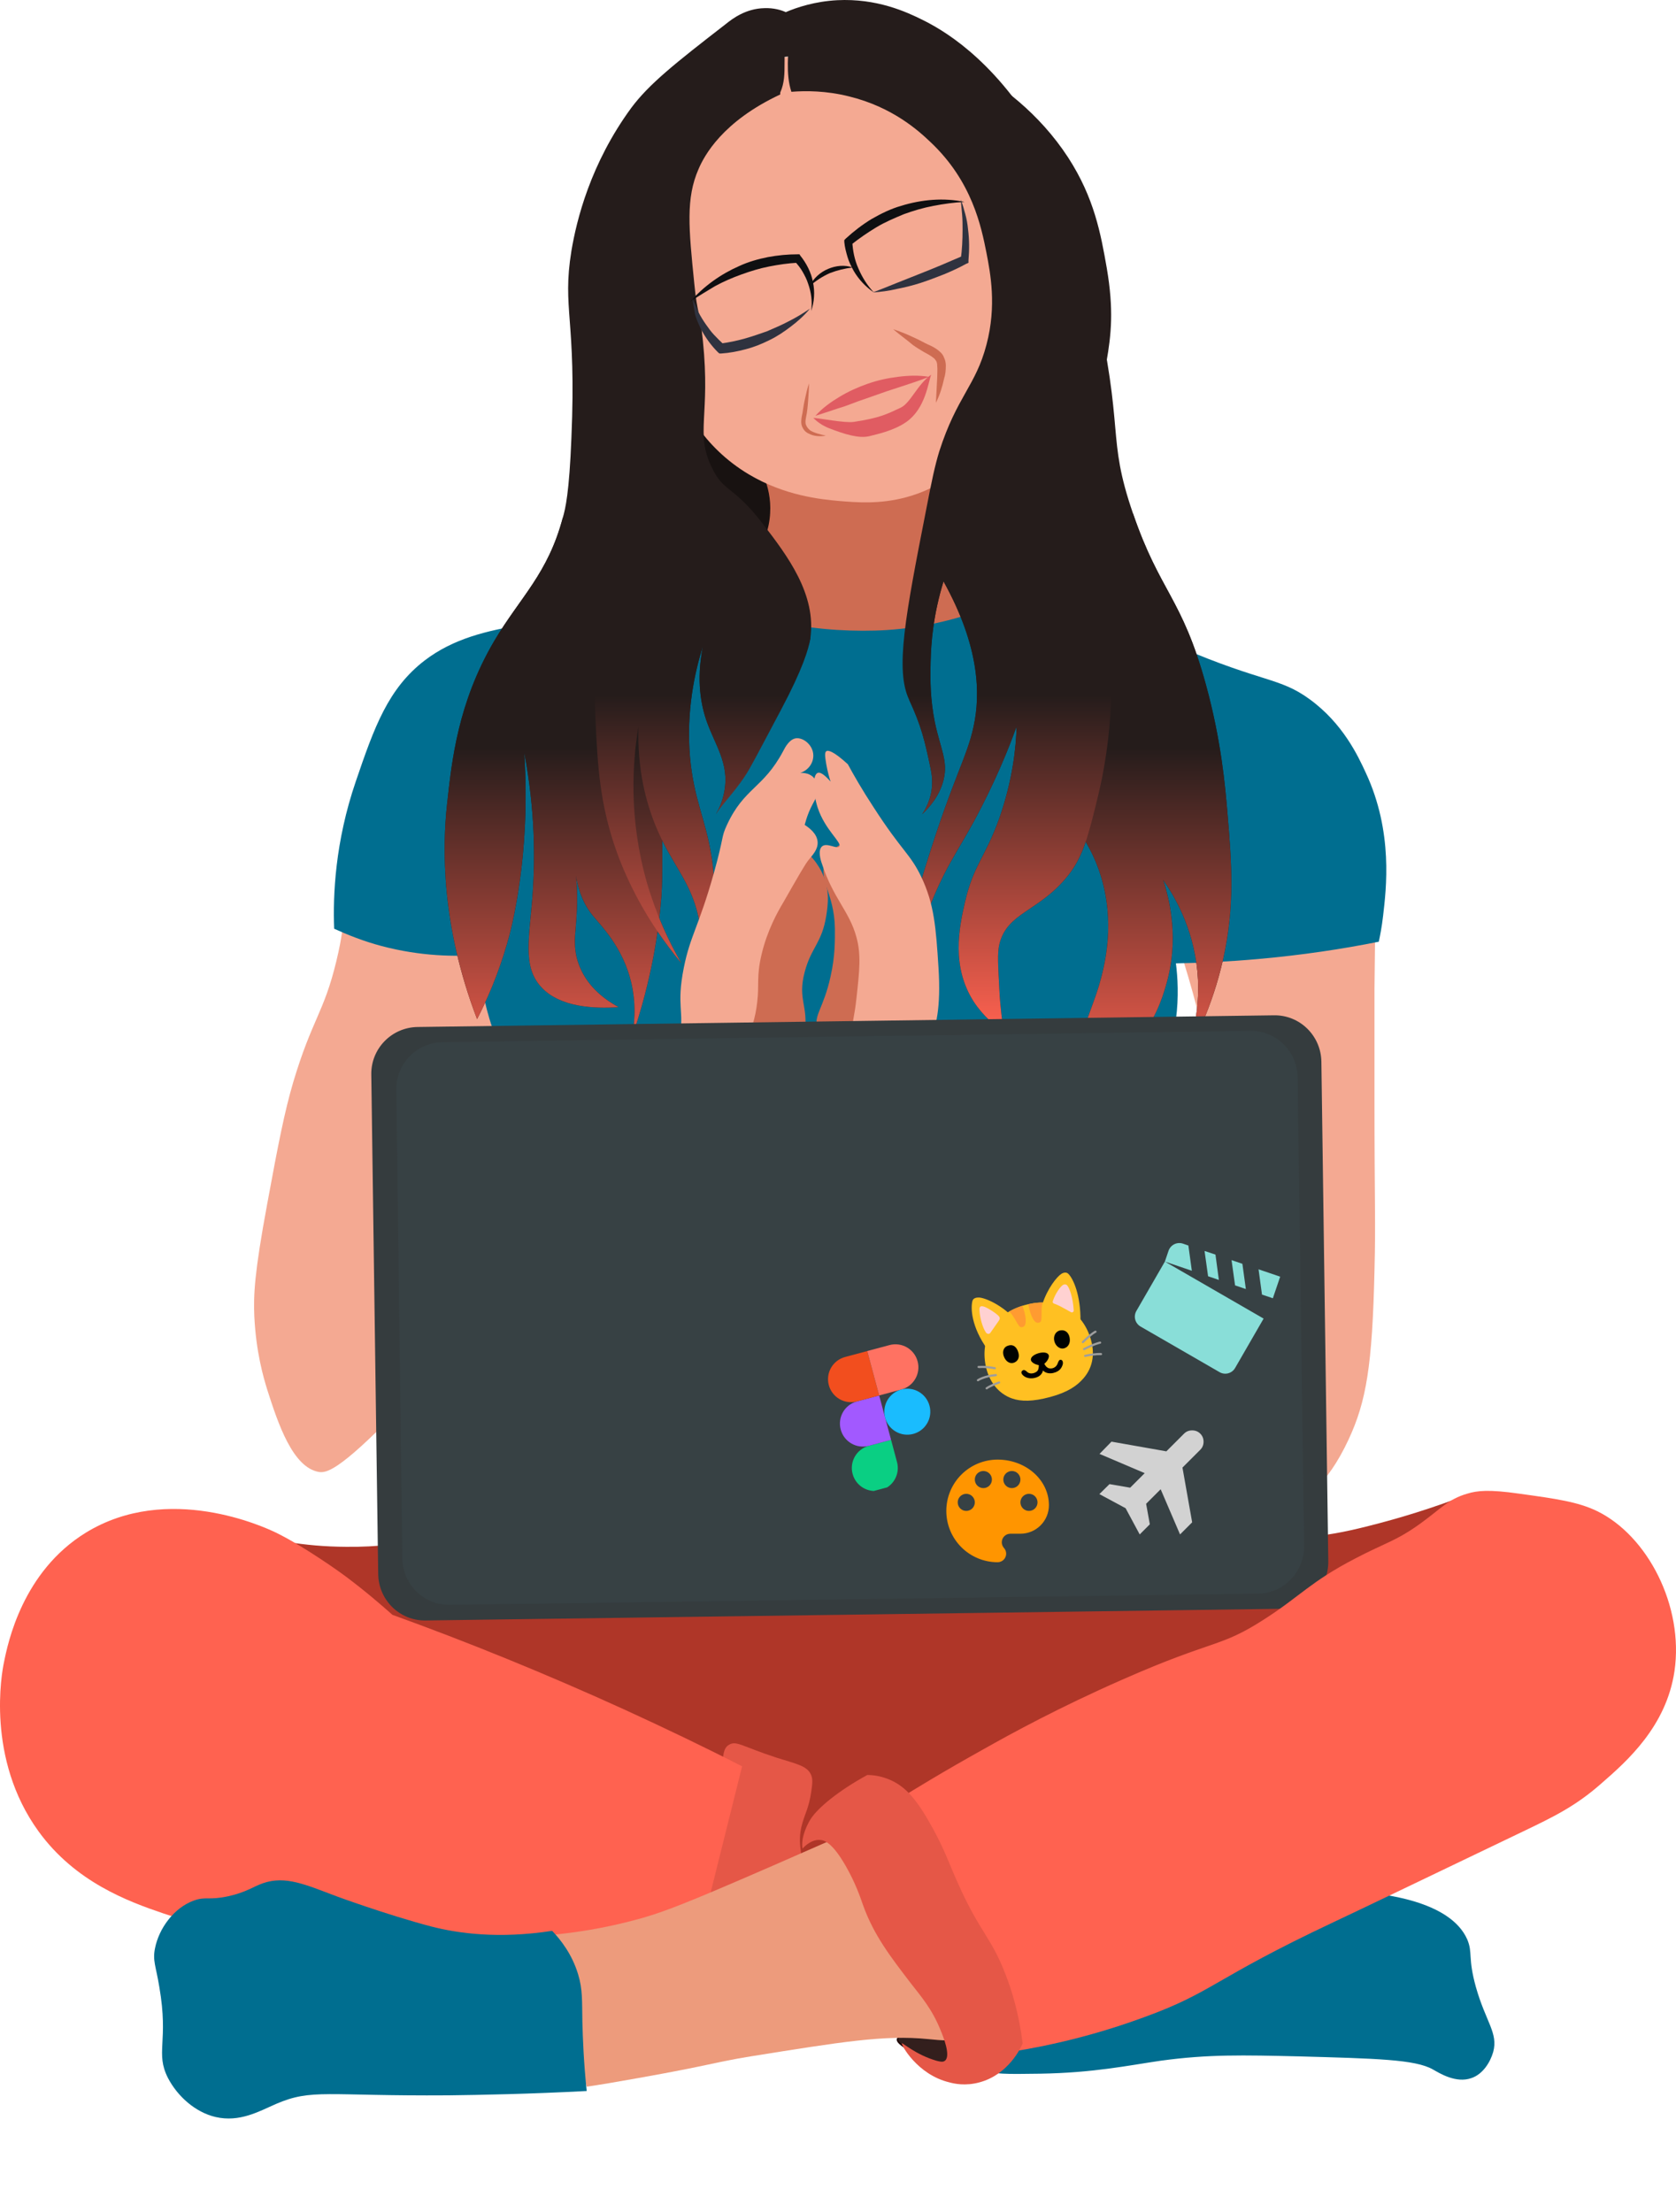 <svg width="294" height="388" viewBox="0 0 294 388" fill="none" xmlns="http://www.w3.org/2000/svg">
<g clip-path="url(#clip0_940_470)">
<path d="M120.332 57.739C124.875 56.22 131.16 64.116 133.962 67.608C137.369 71.86 147.44 84.463 142.291 95.7C138.581 103.823 127.677 109.517 121.846 106.329C120.937 105.797 118.06 103.975 116.546 90.385C115.788 83.628 113.214 60.092 120.332 57.739Z" fill="#181211"/>
<path d="M173.337 362.946C173.791 363.857 176.668 363.781 182.423 363.705C191.888 363.553 197.87 362.263 203.625 361.427C211.955 360.289 218.012 360.44 227.856 360.668C241.41 361.048 248.225 361.2 251.33 362.946C252.541 363.629 255.419 365.451 258.145 364.464C260.114 363.781 261.401 361.731 261.931 359.909C262.84 356.568 260.644 354.67 258.902 348.521C257.463 343.358 258.372 342.523 257.388 340.169C254.359 333.26 242.168 332.122 238.457 331.818C208.093 329.085 170.914 357.783 173.337 362.946Z" fill="#006E90"/>
<path d="M167.279 357.63C166.598 356.871 165.31 356.871 162.736 356.871C159.934 356.871 157.662 356.871 157.435 357.63C157.284 358.238 158.571 359.073 161.221 360.667C164.175 362.489 165.613 363.4 166.522 362.945C168.036 362.186 168.566 358.997 167.279 357.63Z" fill="#331F1D" stroke="#1C0101" stroke-width="0.25" stroke-miterlimit="10"/>
<path d="M75.656 280.189C85.879 265.688 103.446 272.901 183.938 272.597C219.073 272.445 233.99 271.003 239.972 280.949C246.938 292.565 237.397 312.684 226.342 324.224C207.639 343.66 180.152 343.129 144.563 342.446C110.867 341.762 90.27 341.383 78.685 325.743C69.674 313.595 66.57 292.944 75.656 280.189Z" fill="#AF3628"/>
<path d="M132.069 80.136C132.977 81.351 135.4 85.071 135.097 90.006C134.795 95.776 131.009 99.496 129.797 100.635C126.768 103.368 124.572 103.216 124.496 104.431C124.345 107.392 136.839 110.732 146.456 112.023C157.965 113.617 164.099 112.099 166.9 111.264C169.096 110.58 178.032 107.923 178.259 103.672C178.334 102.305 176.82 100.483 173.715 96.839C170.384 92.891 169.475 92.511 168.415 90.765C167.203 88.639 166.219 85.147 167.658 79.377C155.769 79.605 143.957 79.832 132.069 80.136Z" fill="#CE6C52"/>
<path d="M116.167 26.61C116.546 25.851 116.848 25.32 117 25.016C117.757 23.725 122.755 14.842 132.144 11.35C143.881 7.022 155.542 13.704 159.858 16.209C160.994 16.816 165.007 19.246 169.096 23.422C174.775 29.267 177.274 35.19 178.334 37.923C179.016 39.821 180.53 44.148 180.833 49.994C181.06 53.866 181.515 71.556 169.096 81.806C167.658 82.945 164.326 85.754 159.025 87.196C154.255 88.487 150.242 88.107 147.288 87.879C143.957 87.576 137.672 86.968 131.311 83.172C123.209 78.313 119.802 71.252 117 65.255C115.334 61.686 112.532 55.613 112.835 47.565C112.911 45.211 113.214 45.667 113.668 41.111C114.274 34.582 113.971 31.241 116.167 26.61Z" fill="#F4A992"/>
<path d="M120.256 197.057C117.076 200.018 113.593 202.751 109.731 206.547C87.999 227.957 84.97 229.855 77.928 238.434C75.353 241.547 73.46 243.521 69.599 247.545C59.3 258.174 57.18 258.326 55.969 258.174C51.35 257.415 48.775 249.671 46.882 243.749C46.201 241.547 44.913 237.144 44.61 230.842C44.459 227.122 44.61 223.326 46.882 211.102C48.851 200.397 49.911 195.007 51.425 189.844C54.757 178.684 56.802 177.697 58.998 168.586C61.193 159.551 59.679 158.868 61.269 149.605C62.935 139.963 65.888 122.957 77.928 115.44C79.442 114.529 84.44 112.783 94.587 109.367C97.388 108.38 102.083 105.798 108.974 104.811C110.412 104.584 111.624 104.508 112.381 104.432C116.319 105.722 124.194 108.835 126.768 115.82C129.191 122.425 125.178 129.03 117.682 142.393C115.259 146.72 109.049 157.273 97.994 169.725C85.5 183.846 80.578 188.705 80.578 188.705C77.776 191.514 71.567 197.512 69.22 206.927C68.311 210.571 68.766 211.634 69.22 212.241C73.233 217.176 94.435 205.408 95.722 204.649C102.31 200.929 109.277 196.981 113.971 191.742" fill="#F4A992"/>
<path d="M207.79 115.06C209.835 114.528 212.939 115.971 219.148 118.856C227.251 122.652 231.264 124.55 234.293 127.967C238.154 132.294 238.912 136.925 240.35 145.429C241.562 152.945 241.259 156.969 241.108 173.52C241.108 176.101 241.108 181.568 241.108 192.5C241.108 211.709 241.335 214.062 241.108 222.869C240.729 239.572 239.669 245.798 236.564 252.479C232.551 261.058 228.765 262.653 227.478 263.108C221.874 265.006 214.681 262.045 210.819 257.794C199.991 245.95 218.997 228.791 213.848 195.537C210.516 173.824 204.004 158.335 204.004 158.335C201.657 152.641 199.309 148.162 198.704 140.873C197.871 130.472 200.9 116.958 207.79 115.06Z" fill="#F4A992"/>
<path d="M111.624 105.189C112.457 104.885 114.956 103.898 118.439 102.911C122.831 101.621 126.541 101.013 129.04 100.634C128.586 101.393 128.056 102.456 128.283 103.671C129.267 109.061 144.714 111.187 155.542 110.504C162.585 110.048 168.491 108.378 172.958 106.707C177.426 105.341 180.076 103.063 179.773 101.393C179.546 100.026 177.35 99.343 176.744 99.115C178.486 99.723 181.136 100.71 184.317 102.152C189.996 104.733 192.419 106.632 198.704 109.744C201.96 111.339 204.307 112.402 207.033 113.54C221.572 119.766 224.449 118.779 229.75 122.651C235.58 126.903 238.23 132.597 239.593 135.558C244.439 145.959 243.152 155.981 242.622 160.612C242.395 162.586 242.092 164.105 241.865 165.168C235.429 166.458 228.387 167.521 220.663 168.204C215.59 168.66 210.819 168.888 206.276 168.964C206.579 171.317 206.806 174.81 206.276 178.834C205.367 185.894 202.641 191.664 200.975 194.018C195.296 202.142 181.061 200.775 163.872 200.092C116.319 198.27 103.143 204.343 94.208 194.018C85.046 183.465 84.364 171.241 84.364 171.241C84.288 169.647 84.288 168.356 84.364 167.445C79.972 167.825 73.839 167.749 66.948 165.927C63.768 165.092 60.966 163.953 58.619 162.89C58.392 157.044 58.77 147.705 62.405 137.076C65.661 127.51 68.084 120.753 74.52 115.818C84.591 108.15 97.918 110.352 111.624 105.189Z" fill="#006E90"/>
<path d="M42.473 268.602C46.943 269.965 53.244 271.273 60.726 271.293C66.295 271.368 71.043 270.7 74.879 269.856C75.099 271.976 76.567 286.328 70.457 289.34C64.683 292.111 52.815 284.539 42.473 268.602Z" fill="#AF3628"/>
<path d="M255.873 262.729C248.755 265.386 242.849 266.98 238.457 268.043C234.293 269.03 231.339 269.486 227.856 269.562C224.373 269.637 221.496 269.182 219.527 268.802C219.375 270.245 218.845 277.23 223.313 280.95C229.749 286.34 240.956 279.811 243 278.672C251.254 273.813 254.662 265.993 255.873 262.729Z" fill="#AF3628"/>
<path d="M127.904 306.004C129.191 305.245 130.175 306.308 136.233 308.282C139.868 309.421 141.609 309.724 142.291 311.319C142.594 312.078 142.518 312.837 142.291 314.355C141.912 316.937 141.231 318.076 140.776 319.67C139.413 324.225 141.685 325.896 140.019 329.54C140.019 329.616 139.186 331.286 137.747 332.577C132.75 337.056 123.815 333.488 123.36 333.336C123.285 332.197 123.209 330.375 123.36 328.021C123.739 320.961 125.405 319.822 126.389 312.078C126.919 308.13 126.692 306.687 127.904 306.004Z" fill="#E55747"/>
<path d="M141.155 181.112C141.836 176.329 139.868 175.342 141.155 170.483C142.291 166.155 144.184 165.396 144.941 160.613C145.244 158.715 145.622 155.906 144.184 153.021C143.957 152.489 141.836 148.465 138.883 148.465C137.445 148.465 136.006 149.452 133.583 153.021C131.235 156.513 127.904 161.6 126.768 169.724C126.011 175.342 126.692 179.518 127.525 184.149C128.585 190.45 129.267 194.322 131.311 194.778C134.416 195.461 140.171 188.476 141.155 181.112Z" fill="#CE6C52"/>
<path d="M143.427 180.353C142.594 178.227 144.487 176.86 145.699 171.242C146.531 167.598 146.456 164.713 146.456 162.89C146.38 156.513 143.275 154.159 144.941 150.743C145.244 150.136 146.001 148.769 147.592 148.086C150.318 146.871 153.422 148.845 154.028 149.224C160.843 153.476 159.48 166.459 159.328 168.964C159.026 173.292 158.42 181.34 153.271 183.389C149.712 184.832 144.563 183.162 143.427 180.353Z" fill="#CE6C52"/>
<path d="M134.078 1.431C130.844 1.5 128.513 3.246 127.309 4.223C118.284 11.204 113.847 14.764 110.763 18.882C103.543 28.725 101.136 38.637 100.234 44.012C98.579 54.273 101.136 55.809 100.234 76.821C99.858 86.384 99.181 89.246 98.73 90.782C96.097 100.694 91.284 104.673 86.696 112.421C80.303 123.311 79.251 133.433 78.423 141.041C77.596 148.651 77.37 162.263 83.688 178.736C85.342 175.526 87.373 170.988 88.952 165.473C89.329 164.217 90.381 160.378 91.209 154.305C91.961 148.86 92.562 141.251 91.961 131.967C93.916 142.368 93.841 150.675 93.465 156.399C92.939 164.217 91.51 169.453 94.969 173.153C98.278 176.713 104.295 176.921 108.507 176.643C106.326 175.456 103.242 173.291 101.738 169.662C100.535 166.87 100.835 164.426 100.985 162.681C101.888 152.28 100.008 152.699 100.985 144.532C101.587 139.785 103.092 132.316 107.754 123.59C98.128 146.068 100.083 155.84 103.994 160.588C105.348 162.263 109.335 166.171 110.763 172.454C111.666 176.433 111.289 179.923 110.763 182.227C114.373 171.756 115.576 163.1 116.028 157.097C116.103 155.771 116.329 152.49 116.028 138.948C115.803 130.221 115.727 125.824 115.276 116.61C114.75 105.72 114.975 105.091 114.523 55.879C114.298 28.794 114.148 23.001 119.788 17.486C124.113 13.247 130.022 11.044 136 10.184C136.833 10.064 137.668 9.97 138.5 9.901C139.338 9.831 140.172 9.785 141 9.762C144.428 9.667 147.735 9.96 150.624 10.505C166.643 13.577 175.443 25.863 177.699 29.353C185.672 41.499 184.092 62.022 180.707 102.648C179.354 118.564 178 128.686 184.468 138.948C187.476 143.764 191.613 147.533 193.493 155.003C195.523 162.961 193.794 170.22 191.989 175.246C189.958 180.831 188.003 186.415 185.972 192C188.68 191.093 194.17 188.788 198.757 183.623C202.519 179.365 203.872 175.106 204.473 173.013C206.955 164.845 205.151 157.725 204.022 154.305C205.827 156.888 209.287 162.472 210.039 170.36C210.791 178.248 208.385 184.321 207.031 187.113C209.438 182.995 212.672 176.573 214.552 168.266C216.657 158.842 216.055 151.373 215.304 142.438C214.928 138.04 214.251 129.943 211.543 120.1C207.332 104.743 203.496 103.905 198.757 90.084C194.02 76.332 197.404 75.913 191.989 52.389C187.627 33.262 183.716 26.351 182.212 23.768C174.014 9.877 164.838 4.991 161.905 3.525C158.972 2.059 153.783 -0.314 146.864 0.035C142.953 0.244 139.794 1.291 137.838 2.129C137.087 1.78 135.733 1.361 134.078 1.431Z" fill="#251C1B"/>
<path d="M191.891 81.874C192.269 64.594 196.641 61.647 194.153 47.046C193.098 41.018 191.967 34.722 187.369 27.622C177.193 12.017 159.705 7.06 156.464 6.19C151.338 4.85 143.801 2.841 134.605 4.85C121.941 7.596 114.78 16.102 111.237 20.255C109.127 22.733 104.982 27.689 102.946 34.99C101.815 39.075 101.891 43.362 102.192 51.734C102.644 65.799 102.87 72.832 102.946 73.167C105.282 88.505 110.409 91.05 108.223 100.628C107.394 104.378 106.263 105.584 105.208 111.344C104.83 113.554 104.077 118.175 104.454 126.079C104.83 133.982 105.132 140.948 108.223 149.521C109.956 154.276 113.197 161.309 119.529 168.944C117.343 165.194 115.157 160.505 113.499 154.879C110.258 143.56 110.936 133.781 111.992 127.419C111.765 135.188 113.423 140.948 115.007 144.832C117.795 151.664 121.112 154.343 122.545 160.907C123.826 166.667 122.846 171.623 121.79 174.972C125.786 164.323 125.71 155.95 124.805 150.191C123.75 143.56 121.715 140.278 121.036 132.776C120.358 124.673 121.866 117.908 123.298 113.353C122.092 119.448 122.996 123.869 124.052 126.748C125.484 130.701 127.972 134.049 127.067 138.804C126.765 140.546 126.087 141.953 125.56 142.824C126.991 140.613 128.801 137.666 130.836 134.116C132.117 131.839 134.077 128.557 136.113 124.74C139.956 117.506 141.841 113.822 142.142 112.013C143.273 104.244 138.072 97.412 133.851 91.921C128.499 84.955 126.917 86.428 124.805 81.874C121.941 75.846 124.655 72.966 123.298 59.771C122.77 54.48 122.319 55.217 121.79 49.725C120.81 40.013 120.283 34.789 122.545 29.632C123.524 27.354 126.69 21.326 136.866 16.571V16.236C138.373 12.887 136.866 9.538 138.373 6.19C138.373 9.271 137.77 12.954 138.826 16.102C141.313 15.901 144.931 15.901 148.926 16.906C156.615 18.781 161.213 23.001 163.248 24.943C170.56 31.842 172.142 39.812 173.047 44.367C173.726 47.916 174.856 53.609 173.047 60.441C171.163 67.675 167.846 69.55 164.756 79.195C164.002 81.673 163.474 84.151 162.494 89.242C158.801 108.062 156.991 117.506 159.479 122.73C161.589 127.285 162.193 129.763 163.248 134.786C163.399 135.59 163.775 137.331 163.248 139.475C162.872 140.948 162.268 142.087 161.741 142.824C163.098 141.551 164.831 139.541 165.51 136.796C166.339 133.513 164.982 131.37 164.002 126.748C163.173 122.596 163.173 119.515 163.248 116.032C163.324 112.684 163.701 107.861 165.51 101.967C171.916 113.487 171.992 121.859 170.786 127.419C169.656 132.776 167.244 136.259 162.494 151.531C161.891 153.405 160.912 156.621 160.233 160.907C159.404 165.863 159.404 170.016 159.479 172.963C160.76 164.189 163.399 157.759 165.51 153.539C167.244 150.124 168.374 148.516 170.786 144.163C174.555 137.197 176.967 131.236 178.324 127.419C178.248 131.035 177.645 136.796 175.309 143.493C172.821 150.459 170.786 151.664 169.278 158.228C168.223 162.782 166.866 169.48 170.786 175.643C172.444 178.188 174.555 179.929 176.062 181C175.836 179.259 175.459 176.713 175.309 173.633C175.083 169.279 174.932 167.136 175.309 165.595C176.666 159.97 182.319 159.903 187.369 153.539C190.007 150.191 190.912 146.641 192.646 139.475C194.379 132.241 194.756 126.414 194.907 122.73C195.661 102.771 191.591 98.216 191.891 81.874Z" fill="#251C1B"/>
<path d="M159 74C156.729 75.594 153.636 76.196 152.5 76.5C150.607 76.956 148.046 76.112 145.471 75.125C144.108 74.594 143.199 73.835 142.669 73.303C143.578 73.303 148.155 74.228 149.745 74C154.289 73.317 155.577 72.639 158 71.5C159.742 70.665 160.843 67.533 163.341 65.711C162.811 67.153 162.332 71.646 159 74Z" fill="#E05C62"/>
<path d="M156.678 57.738C158.117 58.194 159.48 58.801 160.767 59.409C161.449 59.712 162.054 60.092 162.736 60.396C163.417 60.699 164.099 61.003 164.78 61.61C165.159 61.914 165.462 62.294 165.613 62.749C165.841 63.205 165.916 63.736 165.916 64.116C165.916 64.951 165.841 65.71 165.613 66.393C165.31 67.836 164.856 69.278 164.175 70.645C164.25 69.127 164.326 67.684 164.402 66.242C164.402 65.558 164.478 64.799 164.402 64.116C164.402 63.812 164.326 63.508 164.25 63.356C164.099 63.129 163.947 62.901 163.72 62.749C163.266 62.37 162.66 62.066 161.979 61.686C161.373 61.307 160.691 60.927 160.086 60.471C159.026 59.56 157.814 58.725 156.678 57.738Z" fill="#CE6C52"/>
<path d="M143.048 72.924C144.26 71.557 145.774 70.494 147.289 69.583C148.803 68.672 150.469 67.913 152.211 67.306C153.952 66.698 155.694 66.319 157.511 66.091C159.328 65.863 161.146 65.787 162.963 66.091C161.297 66.774 159.556 67.306 157.965 67.837C156.3 68.368 154.709 68.9 153.044 69.507C151.453 70.039 149.788 70.646 148.197 71.254C146.456 71.785 144.79 72.392 143.048 72.924Z" fill="#E05C62"/>
<path d="M141.913 67.228C141.913 68.216 141.837 69.203 141.761 70.265C141.686 71.252 141.61 72.239 141.383 73.226C141.307 73.682 141.231 74.137 141.383 74.517C141.534 74.897 141.761 75.2 142.14 75.504C142.897 75.96 143.882 76.187 144.866 76.415C143.882 76.567 142.821 76.567 141.837 76.035C141.307 75.808 140.928 75.352 140.701 74.821C140.474 74.213 140.55 73.682 140.626 73.15C140.853 72.163 140.928 71.177 141.156 70.189C141.383 69.127 141.61 68.14 141.913 67.228Z" fill="#CE6C52"/>
<path d="M121.089 52.902C123.445 50.191 126.486 48.054 129.679 46.658C131.276 45.918 133.024 45.425 134.696 45.096C136.445 44.768 138.193 44.603 139.942 44.603H140.246L140.398 44.85C141.462 46.165 142.298 47.808 142.602 49.451C142.983 51.177 142.83 52.984 142.298 54.545C142.526 52.902 142.298 51.259 141.766 49.78C141.538 49.04 141.158 48.301 140.778 47.644C140.398 46.986 139.942 46.411 139.41 45.836L139.942 46.083C138.269 46.165 136.597 46.411 134.924 46.74C133.252 47.068 131.655 47.561 130.059 48.137C128.463 48.712 126.942 49.369 125.422 50.191C124.054 51.012 122.534 51.916 121.089 52.902Z" fill="#0F0F11"/>
<path d="M153.295 51.288C151.894 50.345 150.659 49.058 149.754 47.514C149.341 46.741 148.929 45.969 148.682 45.111C148.435 44.253 148.188 43.395 148.106 42.452V42.108L148.353 41.851C149.754 40.564 151.318 39.363 152.883 38.419C154.529 37.475 156.259 36.617 158.071 36.103C161.695 34.987 165.566 34.644 169.189 35.416C167.377 35.502 165.566 35.76 163.754 36.103C161.941 36.446 160.213 36.961 158.565 37.561C156.918 38.248 155.271 38.934 153.706 39.878C152.142 40.822 150.659 41.851 149.259 42.966L149.507 42.366C149.589 43.996 149.918 45.626 150.577 47.084C151.235 48.629 152.142 50.087 153.295 51.288Z" fill="#0F0F11"/>
<path d="M121.468 52.375C121.851 53.208 122.156 53.948 122.537 54.781C122.919 55.522 123.377 56.262 123.836 56.91C124.293 57.558 124.751 58.206 125.286 58.761C125.82 59.316 126.354 59.872 126.966 60.427L126.507 60.242C127.881 60.057 129.18 59.779 130.554 59.409C131.852 59.039 133.226 58.576 134.524 58.113C135.822 57.558 137.12 57.003 138.342 56.355C139.639 55.707 140.86 54.967 142.082 54.133C141.089 55.337 139.945 56.355 138.723 57.28C137.501 58.206 136.279 59.039 134.906 59.687C133.608 60.335 132.234 60.89 130.783 61.26C129.408 61.63 127.958 61.908 126.507 62.001H126.202L125.973 61.816C124.751 60.612 123.759 59.224 122.919 57.651C122.537 56.818 122.156 55.985 121.927 55.152C121.773 54.226 121.621 53.3 121.468 52.375Z" fill="#2F323F"/>
<path d="M153.126 51.288C154.483 50.76 155.84 50.232 157.117 49.704L161.108 48.119C162.466 47.591 163.743 47.062 165.02 46.534C166.297 46.006 167.654 45.389 168.931 44.861L168.531 45.477C168.771 43.805 168.851 42.044 168.851 40.283C168.851 39.402 168.851 38.522 168.771 37.641C168.691 36.761 168.612 35.88 168.531 35C168.851 35.792 169.091 36.673 169.33 37.553C169.569 38.434 169.729 39.314 169.809 40.195C170.048 42.044 170.048 43.805 169.889 45.654V46.094L169.489 46.27C168.212 46.974 166.856 47.591 165.579 48.119C164.221 48.647 162.864 49.175 161.508 49.616C160.15 50.056 158.714 50.408 157.356 50.672C155.92 51.024 154.483 51.2 153.126 51.288Z" fill="#2F323F"/>
<path d="M141.994 50.212C142.679 48.81 143.895 47.738 145.263 47.161C146.631 46.584 148.152 46.419 149.596 46.914C148.152 47.079 146.859 47.409 145.567 47.903C144.275 48.48 143.135 49.222 141.994 50.212Z" fill="#0F0F11"/>
<path d="M86.696 112.421C91.284 104.673 96.097 100.694 98.73 90.782L115.276 116.61C115.727 125.824 115.803 130.222 116.028 138.948C116.329 152.49 116.103 155.771 116.028 157.098C115.576 163.101 114.373 171.756 110.763 182.228C111.289 179.924 111.666 176.433 110.763 172.454C109.335 166.172 105.348 162.263 103.994 160.588C102.644 158.949 101.527 156.71 101.039 153.557C101.24 155.602 101.384 158.085 100.985 162.681C100.835 164.427 100.535 166.87 101.738 169.663C103.242 173.292 106.326 175.456 108.507 176.643C104.295 176.922 98.278 176.713 94.969 173.153C91.51 169.453 92.939 164.218 93.465 156.399C93.841 150.675 93.916 142.368 91.961 131.968C92.562 141.251 91.961 148.86 91.209 154.305C90.381 160.378 89.329 164.218 88.952 165.474C87.373 170.989 85.342 175.526 83.688 178.737C77.37 162.263 77.596 148.651 78.423 141.042L78.445 140.836C79.27 133.251 80.361 123.213 86.696 112.421Z" fill="url(#paint0_linear_940_470)"/>
<path d="M184.468 138.948C178 128.686 179.354 118.564 180.707 102.649L198.757 90.084C203.496 103.906 207.332 104.743 211.543 120.101C214.231 129.871 214.918 137.922 215.295 142.341L215.304 142.438C216.055 151.373 216.657 158.843 214.552 168.266C212.672 176.573 209.438 182.995 207.031 187.114C208.385 184.321 210.791 178.248 210.039 170.361C209.287 162.473 205.827 156.888 204.022 154.305C205.151 157.726 206.955 164.846 204.473 173.013C203.872 175.107 202.519 179.365 198.757 183.623C194.17 188.789 188.68 191.093 185.972 192C188.003 186.416 189.958 180.831 191.989 175.246C193.794 170.221 195.523 162.961 193.493 155.003C191.613 147.534 187.476 143.764 184.468 138.948Z" fill="url(#paint1_linear_940_470)"/>
<path d="M104.454 126.079C104.077 118.176 104.83 113.555 105.208 111.344C105.208 113.006 107.8 99.4 109 101.001C110.2 102.601 112.332 103.834 113.499 101.001C112.831 102.834 114.599 107.201 117 108.001L120.5 102.501C121.566 105.736 120.958 100.083 128 101.001C135.042 101.918 137.843 104.834 136.113 100.001C138.122 101.009 142.142 104.824 142.142 112.014C141.84 113.822 140.843 117.267 137 124.501C134.964 128.318 132.781 132.509 131.5 134.786C129.465 138.336 126.991 140.613 125.56 142.824C126.087 141.953 126.765 140.546 127.067 138.805C127.972 134.05 125.484 130.701 124.052 126.749C122.996 123.869 122.092 119.449 123.298 113.354C121.866 117.908 120.358 124.673 121.036 132.777C121.715 140.279 123.75 143.561 124.805 150.191C125.71 155.951 125.786 164.324 121.79 174.972C122.846 171.624 123.826 166.668 122.544 160.908C121.112 154.343 117.795 151.664 115.007 144.833C113.423 140.948 111.765 135.189 111.992 127.419C110.936 133.782 110.258 143.561 113.499 154.88C115.157 160.505 117.343 165.194 119.529 168.944C113.197 161.309 109.956 154.276 108.223 149.521C105.166 141.042 104.837 134.135 104.466 126.339L104.454 126.079Z" fill="url(#paint2_linear_940_470)"/>
<path d="M163.248 134.786C162.193 129.763 161.589 127.285 159.479 122.73C158.492 116.32 158.317 101.601 165.51 94.001C168.84 94.167 172.4 79.001 176 91.001C176 93.729 190.467 95.63 191.966 92.946C191.678 91.435 191.617 90.981 192 92.001C192.136 92.365 192.116 92.678 191.966 92.946C192.807 97.355 195.582 110.758 194.907 122.73C194.756 126.414 194.379 132.241 192.646 139.475C190.912 146.641 190.007 150.191 187.369 153.54C182.319 159.903 176.666 159.97 175.309 165.596C174.932 167.136 175.083 169.28 175.309 173.633C175.459 176.714 175.836 179.259 176.062 181C174.555 179.929 172.444 178.188 170.785 175.643C166.866 169.481 168.223 162.782 169.278 158.229C170.785 151.664 172.821 150.459 175.309 143.493C177.645 136.796 178.248 131.035 178.324 127.419C176.967 131.236 174.555 137.197 170.785 144.163C168.373 148.517 167.244 150.124 165.51 153.54C163.399 157.759 160.76 164.189 159.479 172.964C159.404 170.016 159.404 165.864 160.233 160.908C160.912 156.621 161.891 153.406 162.494 151.531C167.244 136.26 169.656 132.777 170.785 127.419C171.992 121.86 171.916 113.488 165.51 101.967C163.701 107.861 163.324 112.684 163.248 116.033C163.173 119.516 163.173 122.596 164.002 126.749C164.982 131.371 166.339 133.513 165.51 136.796C164.831 139.541 163.098 141.551 161.741 142.824C162.268 142.087 162.872 140.948 163.248 139.475C163.775 137.331 163.399 135.59 163.248 134.786Z" fill="url(#paint3_linear_940_470)"/>
<path d="M113.971 191.74C116.546 188.855 118.439 185.667 119.196 181.87C120.105 177.391 118.59 176.556 119.953 169.723C121.089 164.029 122.603 162.51 125.254 153.02C127.071 146.491 126.465 146.946 127.525 144.669C130.554 138.139 133.886 138.291 137.369 131.762C137.748 131.003 138.505 129.636 139.641 129.484C140.928 129.332 142.67 130.699 142.67 132.521C142.67 133.888 141.761 135.102 140.398 135.558C140.625 135.558 141.837 135.482 142.67 136.317C143.427 137.076 143.427 138.215 143.427 138.595C143.427 139.885 142.745 140.417 141.912 142.391C141.534 143.302 141.307 144.137 141.155 144.669C142.064 145.276 143.351 146.263 143.427 147.705C143.503 148.996 142.518 149.983 141.912 150.742C141.307 151.426 140.019 153.703 137.369 158.335C136.46 159.853 134.567 163.194 133.583 167.445C132.674 171.241 133.204 172.684 132.826 175.797C132.22 181.263 129.721 185.211 127.147 189.083C125.027 192.348 122.755 194.777 120.256 197.055" fill="#F4A992"/>
<path d="M149.485 181.111C149.485 178.909 149.863 178.606 150.242 175.037C150.772 170.254 151.075 167.445 150.242 164.408C149.03 159.853 146.153 157.575 144.184 151.501C143.957 150.894 143.427 149.148 144.184 148.464C145.017 147.705 146.834 148.996 147.213 148.464C147.743 147.781 144.714 145.579 143.427 141.631C142.594 139.05 142.518 135.937 143.427 135.558C144.033 135.33 144.941 136.241 145.698 137.076C145.471 136.393 145.168 135.33 144.941 134.039C144.714 132.673 144.638 131.989 144.941 131.762C145.244 131.534 146.153 131.686 148.727 134.039C149.712 135.861 151.226 138.519 153.271 141.631C158.268 149.376 159.631 149.679 161.6 153.779C163.872 158.562 164.175 162.586 164.629 169.723C165.083 176.859 164.175 180.2 163.114 182.629C162.887 183.085 162.206 184.603 160.843 186.426C159.253 188.475 156.527 192.12 154.028 191.74C151.075 191.209 149.56 185.211 149.485 181.111Z" fill="#F4A992"/>
<path d="M224.903 282.165L74.672 284.215C70.129 284.29 66.418 280.646 66.343 276.091L65.131 188.477C65.055 183.921 68.69 180.201 73.233 180.125L223.465 178.075C228.008 177.999 231.718 181.644 231.794 186.199L233.006 273.813C233.081 278.369 229.447 282.089 224.903 282.165Z" fill="#353C3E"/>
<path d="M220.587 279.507L78.912 281.481C74.369 281.557 70.659 277.913 70.583 273.357L69.523 191.134C69.447 186.578 73.082 182.858 77.625 182.782L219.3 180.808C223.843 180.732 227.553 184.377 227.629 188.932L228.765 271.156C228.765 275.787 225.13 279.507 220.587 279.507Z" fill="#374144"/>
<g clip-path="url(#clip1_940_470)">
<path d="M154.501 261.366C156.656 260.788 157.929 258.583 157.351 256.428L156.308 252.534L152.414 253.578C150.259 254.155 148.986 256.36 149.563 258.515C150.141 260.67 152.345 261.943 154.501 261.366Z" fill="#0ACF83"/>
<path d="M147.477 250.728C146.899 248.573 148.172 246.368 150.327 245.791L154.221 244.747L156.308 252.535L152.414 253.578C150.259 254.156 148.054 252.883 147.477 250.728Z" fill="#A259FF"/>
<path d="M145.39 242.941C144.813 240.786 146.085 238.581 148.241 238.004L152.134 236.96L154.221 244.748L150.327 245.791C148.172 246.369 145.968 245.096 145.39 242.941Z" fill="#F24E1E"/>
<path d="M152.134 236.959L156.028 235.916C158.183 235.338 160.388 236.611 160.965 238.766C161.543 240.921 160.27 243.126 158.115 243.703L154.221 244.747L152.134 236.959Z" fill="#FF7262"/>
<path d="M163.052 246.555C163.63 248.71 162.357 250.915 160.202 251.492C158.047 252.07 155.842 250.797 155.265 248.642C154.687 246.487 155.96 244.282 158.115 243.705C160.27 243.127 162.475 244.4 163.052 246.555Z" fill="#1ABCFE"/>
</g>
<g clip-path="url(#clip2_940_470)">
<path d="M191.174 234.359C189.559 229.751 185.381 227.392 179.868 228.869C174.355 230.346 171.962 234.681 172.897 239.474C173.441 242.267 175.116 244.437 177.541 245.28C179.138 245.836 181.161 245.839 184.22 245.02C187.332 244.186 188.936 243.036 190.043 241.765C191.889 239.649 192.103 237.006 191.174 234.359Z" fill="#FFC022"/>
<path d="M178.796 232.319C176.521 229.202 172.953 227.622 171.73 227.572C171.269 227.552 170.731 227.682 170.595 228.138C170.251 229.288 170.321 232.666 173.249 236.702L178.796 232.319Z" fill="#FFC022"/>
<path d="M175.202 231.654C175.418 231.346 175.493 231.082 175.06 230.691C174.389 230.084 173.307 229.456 172.905 229.283C172.246 228.997 171.787 228.965 171.812 229.702C171.857 231.064 172.346 232.798 172.924 233.672C173.127 233.981 173.523 234.067 173.728 233.761L175.202 231.654Z" fill="#FFD1D1"/>
<path d="M178.987 232.738C179.238 232.857 179.646 232.721 179.812 232.377C180.013 231.961 180.011 230.738 179.349 229.025C178.511 229.282 177.743 229.618 177.052 230.023C177.92 230.85 178.522 232.517 178.987 232.738ZM182.565 231.779C182.407 232.008 181.986 232.094 181.67 231.879C181.288 231.619 180.678 230.559 180.395 228.744C181.249 228.549 182.082 228.455 182.883 228.46C182.545 229.611 182.858 231.356 182.565 231.779Z" fill="#FF9B31"/>
<path d="M182.889 228.626C183.75 225.986 185.392 223.927 186.169 223.43C186.553 223.183 187.048 223.074 187.392 223.403C188.258 224.229 189.582 227.133 189.536 231.709L184.642 230.78L182.889 228.626Z" fill="#FFC022"/>
<path d="M186.523 229.402C187.081 229.724 187.519 229.923 187.853 230.134C188.075 230.275 188.367 230.105 188.351 229.842C188.222 227.586 187.593 225.802 187.162 225.404C186.956 225.215 186.67 225.228 186.446 225.377C186.043 225.642 185.142 226.784 184.676 228.223C184.622 228.391 184.707 228.574 184.874 228.632C185.212 228.749 185.813 228.99 186.523 229.402Z" fill="#FFD1D1"/>
<path d="M180.856 238.591C180.697 238.036 181.426 237.555 182.178 237.34C182.932 237.124 183.813 237.152 183.971 237.708C184.13 238.263 183.372 239.252 182.771 239.413C182.171 239.574 181.016 239.144 180.856 238.591Z" fill="black"/>
<path d="M171.66 239.75C171.742 239.808 172.476 239.599 174.507 239.971M171.546 242.077C171.546 242.077 172.6 241.36 174.695 241.179M173.074 243.498C173.074 243.498 173.503 243.115 175.26 242.476M192.167 233.572C192.167 233.572 191.565 233.797 189.95 235.397M192.981 235.485C192.981 235.485 192.041 235.667 190.169 236.621M193.136 237.493C193.136 237.493 192.178 237.418 190.35 237.803" stroke="#9E9E9E" stroke-width="0.375" stroke-miterlimit="10" stroke-linecap="round"/>
<path d="M187.624 234.568C187.83 235.582 187.357 236.297 186.653 236.486C185.948 236.675 185.19 236.125 184.958 235.259C184.726 234.393 185.129 233.522 185.932 233.354C186.864 233.16 187.456 233.739 187.624 234.568ZM178.525 236.897C178.938 237.875 178.677 238.609 178.007 238.942C177.337 239.275 176.603 238.961 176.194 238.139C175.783 237.315 175.905 236.407 176.678 236.074C177.574 235.688 178.186 236.097 178.525 236.897Z" fill="#000200"/>
<path d="M179.281 240.451C178.897 240.878 179.635 241.432 180.021 241.583C180.407 241.733 181.065 241.87 181.891 241.555C182.867 241.185 182.954 240.36 182.954 240.36C182.954 240.36 183.534 241.097 184.784 240.799C186.052 240.496 186.259 239.711 186.375 239.463C186.49 239.212 186.52 238.64 186.175 238.514C185.831 238.387 185.696 238.697 185.504 239.205C185.312 239.712 184.747 240.118 184.058 239.992C183.368 239.867 183.069 238.891 183.069 238.891L182.215 239.174C182.215 239.174 182.307 240.06 181.989 240.436C181.67 240.813 180.754 241.132 180.203 240.641C179.961 240.422 179.604 240.091 179.281 240.451Z" fill="black"/>
</g>
<g clip-path="url(#clip3_940_470)">
<path d="M224.566 223.915L220.773 222.626L221.376 227.062L223.282 227.7L224.566 223.915ZM217.937 221.658L216.035 221.011L216.652 225.443L218.544 226.085L217.937 221.658ZM213.213 220.04L211.302 219.41L211.918 223.842L213.811 224.484L213.213 220.04ZM208.461 218.451L207.517 218.125C207.015 217.955 206.466 217.991 205.991 218.226C205.516 218.46 205.153 218.874 204.982 219.375L204.34 221.268L209.069 222.878L208.461 218.451ZM204.34 221.268L199.34 229.928C199.075 230.387 199.003 230.933 199.14 231.446C199.278 231.958 199.613 232.395 200.072 232.66L213.929 240.66C214.89 241.215 216.106 240.889 216.661 239.928L221.661 231.268L204.34 221.268Z" fill="#89DED8"/>
</g>
<path d="M199.925 269.125L197.45 264.525L192.85 262.05L194.625 260.3L198.25 260.925L200.8 258.375L192.875 255L194.975 252.85L204.6 254.55L207.7 251.45C208.083 251.067 208.558 250.875 209.125 250.875C209.692 250.875 210.167 251.067 210.55 251.45C210.933 251.833 211.125 252.304 211.125 252.862C211.125 253.42 210.933 253.891 210.55 254.275L207.425 257.4L209.125 267L207 269.125L203.6 261.2L201.05 263.75L201.7 267.35L199.925 269.125Z" fill="#D2D2D2"/>
<path d="M180.5 265C180.102 265 179.721 264.842 179.439 264.561C179.158 264.279 179 263.898 179 263.5C179 263.102 179.158 262.721 179.439 262.439C179.721 262.158 180.102 262 180.5 262C180.898 262 181.279 262.158 181.561 262.439C181.842 262.721 182 263.102 182 263.5C182 263.898 181.842 264.279 181.561 264.561C181.279 264.842 180.898 265 180.5 265ZM177.5 261C177.102 261 176.721 260.842 176.439 260.561C176.158 260.279 176 259.898 176 259.5C176 259.102 176.158 258.721 176.439 258.439C176.721 258.158 177.102 258 177.5 258C177.898 258 178.279 258.158 178.561 258.439C178.842 258.721 179 259.102 179 259.5C179 259.898 178.842 260.279 178.561 260.561C178.279 260.842 177.898 261 177.5 261ZM172.5 261C172.102 261 171.721 260.842 171.439 260.561C171.158 260.279 171 259.898 171 259.5C171 259.102 171.158 258.721 171.439 258.439C171.721 258.158 172.102 258 172.5 258C172.898 258 173.279 258.158 173.561 258.439C173.842 258.721 174 259.102 174 259.5C174 259.898 173.842 260.279 173.561 260.561C173.279 260.842 172.898 261 172.5 261ZM169.5 265C169.102 265 168.721 264.842 168.439 264.561C168.158 264.279 168 263.898 168 263.5C168 263.102 168.158 262.721 168.439 262.439C168.721 262.158 169.102 262 169.5 262C169.898 262 170.279 262.158 170.561 262.439C170.842 262.721 171 263.102 171 263.5C171 263.898 170.842 264.279 170.561 264.561C170.279 264.842 169.898 265 169.5 265ZM175 256C172.613 256 170.324 256.948 168.636 258.636C166.948 260.324 166 262.613 166 265C166 267.387 166.948 269.676 168.636 271.364C170.324 273.052 172.613 274 175 274C175.398 274 175.779 273.842 176.061 273.561C176.342 273.279 176.5 272.898 176.5 272.5C176.5 272.11 176.35 271.76 176.11 271.5C175.88 271.23 175.73 270.88 175.73 270.5C175.73 270.102 175.888 269.721 176.169 269.439C176.451 269.158 176.832 269 177.23 269H179C180.326 269 181.598 268.473 182.536 267.536C183.473 266.598 184 265.326 184 264C184 259.58 179.97 256 175 256Z" fill="#FF9500"/>
<path d="M130.176 309.799C123.664 306.459 116.849 303.194 109.731 299.929C95.571 293.476 81.865 287.933 68.841 283.226C66.872 281.48 64.071 279.051 60.512 276.393C60.133 276.09 53.394 271.231 48.396 268.801C46.352 267.814 29.466 259.994 15.079 268.801C3.948 275.634 1.373 288.161 0.692 291.578C0.313 293.324 -2.489 308.432 6.75 321.187C13.186 330.07 22.424 333.487 28.709 335.613C61.269 346.469 104.506 350.949 119.575 352.316C121.619 344.192 123.588 336.144 125.632 328.02C127.147 321.947 128.661 315.873 130.176 309.799Z" fill="#FF6250"/>
<path d="M155.921 316.634C160.086 313.977 165.765 310.56 172.58 306.764C177.426 304.031 185.755 299.476 196.811 294.617C213.166 287.404 213.924 289.074 221.799 283.988C228.084 279.964 229.825 277.458 237.7 273.358C243.076 270.549 244.818 270.322 249.058 267.285C252.769 264.627 253.98 262.957 257.388 261.97C259.129 261.439 261.174 261.211 266.474 261.97C273.062 262.881 276.772 263.413 280.104 265.007C289.039 269.335 295.4 281.71 293.734 293.098C292.295 302.816 285.405 308.89 280.861 312.838C276.394 316.786 272.456 318.684 267.232 321.189C248.225 330.3 238.76 334.855 233.914 337.133C212.485 347.231 212.939 349.357 200.597 353.836C188.405 358.315 177.804 359.986 171.065 360.669C171.444 355.354 171.52 345.712 167.279 334.855C163.947 326.276 159.253 320.202 155.921 316.634Z" fill="#FF6250"/>
<path d="M102.916 365.982C105.036 365.678 108.217 365.146 112.003 364.463C124.8 362.186 125.178 361.73 131.69 360.667C147.365 358.162 155.164 356.871 162.736 357.63C165.311 357.858 167.506 358.238 168.794 356.871C172.201 353.151 164.856 340.851 160.464 334.854C155.997 328.704 151.151 324.604 147.592 321.947C144.639 323.237 140.474 325.06 135.476 327.261C119.953 334.018 116.622 335.233 112.76 336.372C108.974 337.435 103.37 338.801 96.101 339.409C98.373 348.216 100.644 357.099 102.916 365.982Z" fill="#ED9B7C"/>
<path d="M166.522 365.223C167.355 365.451 169.324 365.906 171.822 365.223C176.896 363.857 179.092 359.149 179.394 358.39C178.713 353 177.426 348.9 176.366 346.243C173.867 339.713 171.974 339.106 168.036 330.299C166.295 326.427 165.765 324.529 163.493 320.429C160.843 315.646 158.874 313.292 155.921 312.078C154.406 311.47 153.119 311.318 152.135 311.318C146.986 314.127 143.502 317.088 142.291 318.911C141.004 320.885 140.777 322.707 140.777 322.707C140.701 323.314 140.701 323.846 140.777 324.225C141.382 323.542 142.518 322.631 143.805 322.707C144.563 322.707 146.001 323.162 148.349 327.262C150.09 330.299 150.923 332.804 151.378 334.095C153.271 339.41 156.224 343.206 159.707 347.761C161.524 350.115 163.493 352.316 165.007 356.112C165.462 357.175 166.825 360.592 165.765 361.427C165.386 361.731 164.856 361.579 164.25 361.427C160.616 360.364 158.344 358.238 158.192 358.39C158.041 358.542 160.843 363.857 166.522 365.223Z" fill="#E55747"/>
<path d="M96.859 338.65C98.373 340.245 100.342 342.75 101.402 346.243C102.235 348.976 102.083 350.95 102.159 354.594C102.235 357.479 102.386 361.655 102.916 366.742C92.77 367.273 84.516 367.425 78.685 367.501C57.105 367.653 54.757 366.286 48.397 369.019C45.444 370.31 42.036 372.284 37.796 371.297C34.237 370.462 31.132 367.653 29.466 364.464C27.195 359.985 29.618 358.163 27.952 348.52C27.346 344.8 26.74 343.889 27.195 341.687C27.876 338.271 30.451 334.627 34.01 333.336C36.13 332.577 36.584 333.336 40.067 332.577C43.172 331.893 44.383 330.906 46.125 330.299C50.063 328.932 53.546 330.527 58.998 332.577C58.998 332.577 67.63 335.765 75.656 337.891C80.427 339.106 87.469 340.093 96.859 338.65Z" fill="#006E90"/>
</g>
<defs>
<linearGradient id="paint0_linear_940_470" x1="147" y1="90.084" x2="147" y2="192" gradientUnits="userSpaceOnUse">
<stop offset="0.403" stop-color="#251C1B"/>
<stop offset="1" stop-color="#FF6250"/>
</linearGradient>
<linearGradient id="paint1_linear_940_470" x1="147" y1="90.084" x2="147" y2="192" gradientUnits="userSpaceOnUse">
<stop offset="0.403" stop-color="#251C1B"/>
<stop offset="1" stop-color="#FF6250"/>
</linearGradient>
<linearGradient id="paint2_linear_940_470" x1="149.677" y1="94" x2="149.677" y2="181" gradientUnits="userSpaceOnUse">
<stop offset="0.321" stop-color="#251C1B"/>
<stop offset="1" stop-color="#FF6250"/>
</linearGradient>
<linearGradient id="paint3_linear_940_470" x1="149.677" y1="94" x2="149.677" y2="181" gradientUnits="userSpaceOnUse">
<stop offset="0.321" stop-color="#251C1B"/>
<stop offset="1" stop-color="#FF6250"/>
</linearGradient>
<clipPath id="clip0_940_470">
<rect width="294" height="388" fill="white"/>
</clipPath>
<clipPath id="clip1_940_470">
<rect width="24" height="24" fill="white" transform="translate(140 240.211) rotate(-15)"/>
</clipPath>
<clipPath id="clip2_940_470">
<rect width="24" height="24" fill="white" transform="translate(167 227.211) rotate(-15)"/>
</clipPath>
<clipPath id="clip3_940_470">
<rect width="24" height="24" fill="white" transform="translate(207.608 211.607) rotate(30)"/>
</clipPath>
</defs>
</svg>
